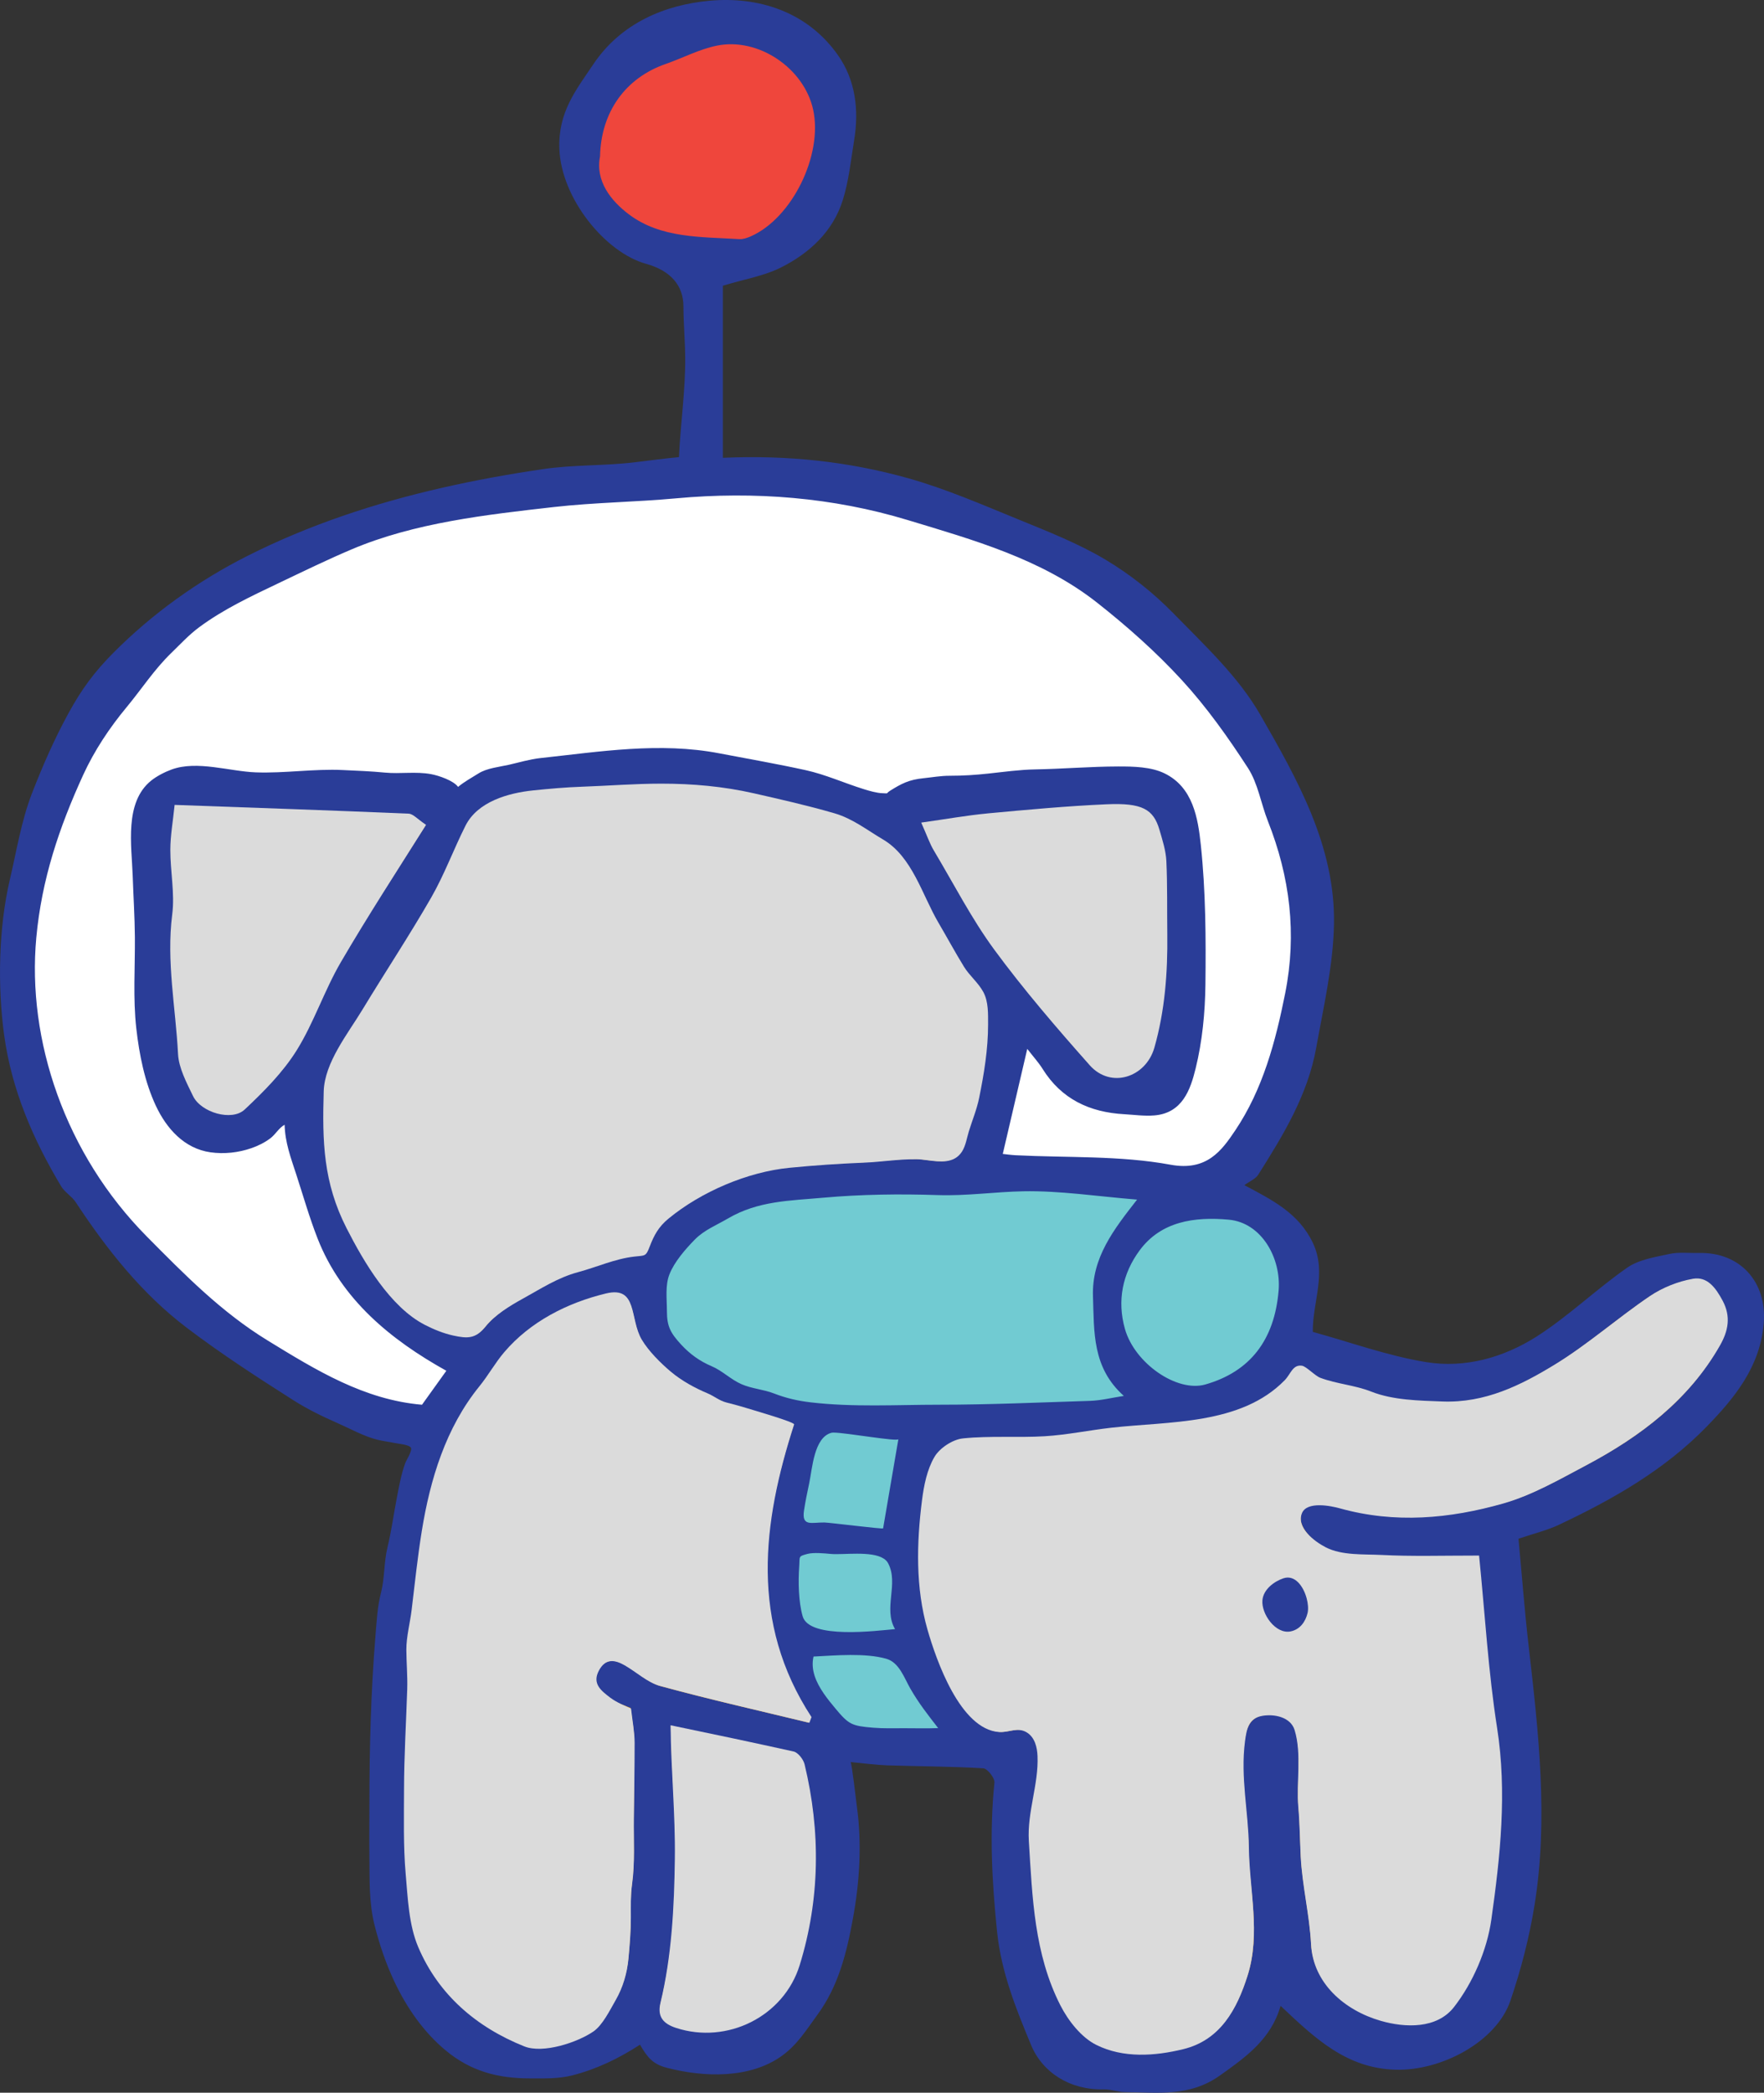 <svg version="1.1" xmlns="http://www.w3.org/2000/svg" xmlns:xlink="http://www.w3.org/1999/xlink" width="113.452" height="134.582" viewBox="0,0,113.452,134.582"><rect x="0" y="0" width="113.452" height="134.582" fill="#333333" stroke="none"/><g transform="translate(-183.419,-113.231)"><g data-paper-data="{&quot;isPaintingLayer&quot;:true}" stroke="none" stroke-linecap="butt" stroke-linejoin="miter" stroke-miterlimit="10" stroke-dasharray="" stroke-dashoffset="0" style="mix-blend-mode: normal"><g fill-rule="evenodd" stroke-width="1"><path d="M246.825,188.6c-0.3,-0.075 -12.675,0.825 -12.675,0.825l-11.1,4.125l-6.45,3.675l-3.225,4.275l-2.625,3.45l-5.85,-1.725l-8.025,-4.95l-6.75,-6.675l-3.75,-6.675l-1.65,-7.95l0.6,-6.825l2.325,-7.05l3.6,-6.075l6.075,-5.4l8.1,-4.275l7.8,-1.65l7.8,-1.2l12.3,-0.225l9,1.575l7.95,2.775l8.475,5.775l5.936,7.8l2.861,7.125v6.3l-2.272,9.225l-3.45,4.35c0,0 -14.7,-0.525 -15,-0.6z" fill="#ffffff"/><path d="M246.8,189.8l10.4,7.7l8.877,2.6l4.423,1.2l6.7,0.9l4,-1.5l4.8,-2.6l2.8,-2.7l2.7,-0.8l2.7,1.2l1.1,3.4l-3.6,5.248l-6.6,4.452l-5.9,3.2l1.8,20.1l-1.4,8.3l-2.7,3.5l-5.5,0.1l-3.4,-1.1l-2.4,-3.8l-2.4,5l-4.5,1.9l-4.3,-0.4l-3.4,-1.3c0,0 -1.5,-5.1 -1.6,-5.4c-0.099,-0.3 -0.7,-7.8 -0.7,-7.8l0.6,-5.6h-5l-8.2,-0.7l1.7,7.5l-2.4,9.6l-3.6,2.7l-4.9,0.4l-2.2,-2l-4.3,2.6l-5.6,-0.4l-4.4,-3.6l-1.6,-4.9l-0.3,-6.8l-0.1,-9.5l1.4,-8.7l1.925,-7.9l1.35,-3.225l-5.775,-3.825l-2.85,-4.5l-1.275,-6.6l-1.05,-2.175l-4.65,3l-2.85,-1.95l-0.975,-8.925v-11.4l16.125,-0.075l2.925,0.825l2.325,-1.425c0,0 10.35,-0.75 10.575,-0.825c0.225,-0.075 9.45,1.275 9.675,1.275c0.225,0 5.625,1.425 5.625,1.425c0,0 14.25,-1.8 14.475,-1.8c0.225,0 3.975,0.9 3.975,0.9v15.45l-1.275,3.6c0,0 -4.875,-0.375 -5.1,-0.6c-0.225,-0.225 -4.35,-4.5 -4.35,-4.5l-2.1,9z" fill="#fcb322"/><path d="M266.8,194.3v2.9l-2.193,4.8l-5.107,1.6l-5.8,0.848h-6.8l-3.6,0.502l-1.2,4.45l-0.7,4.4l1.2,4.366l1.1,4.334l2,2.9l-7.7,-0.3l-1.8,-1.9l-2.1,-5.6c0,0 -0.5,-3.8 -0.5,-4.1c0,-0.3 0.9,-5.8 0.9,-5.8l1.2,-3.252l-3.5,-1.048l-4.8,-2.1l-1.8,-4.3l0.536,-2.5l1.264,-2.7l3.7,-1.8l14.1,-1.2c0,0 12.1,0.6 12.5,0.5c0.4,-0.1 5.8,1.9 5.8,1.9z" fill="#71cbd2"/><path d="M234.525,115.7l2.7,3.3v4.8c0,0 -2.25,4.2 -2.475,4.275c-0.225,0.075 -5.025,1.875 -5.025,1.875l-4.875,-0.375l-2.625,-2.55l-1.2,-3.9l0.9,-3.825l3.15,-3.675l6.675,-0.975z" fill="#ef463c"/></g><g><path d="M265.78,242.226c-0.608,2.127 -2.187,3.259 -3.888,4.47c-1.977,1.41 -4.015,1.09 -6.106,1.077c-0.458,-0.002 -0.918,-0.186 -1.374,-0.175c-2.18,0.051 -3.941,-1.082 -4.674,-2.843c-0.962,-2.313 -1.922,-4.668 -2.193,-7.304c-0.329,-3.214 -0.497,-6.374 -0.169,-9.58c0.03,-0.294 -0.449,-0.905 -0.718,-0.921c-2.051,-0.124 -4.109,-0.123 -6.163,-0.19c-0.744,-0.025 -1.486,-0.13 -2.373,-0.212c0.077,0.007 0.373,2.62 0.408,2.874c0.328,2.38 0.178,4.81 -0.251,7.167c-0.407,2.24 -0.939,4.377 -2.299,6.227c-0.7,0.952 -1.256,1.876 -2.231,2.594c-2.07,1.523 -5.07,1.417 -7.452,0.797c-0.915,-0.237 -1.258,-0.695 -1.716,-1.483c-1.347,0.875 -2.801,1.582 -4.38,1.98c-0.882,0.221 -1.773,0.188 -2.686,0.188c-2.089,0 -3.834,-0.462 -5.451,-1.815c-1.41,-1.179 -2.482,-2.725 -3.265,-4.378c-0.553,-1.171 -0.973,-2.403 -1.29,-3.657c-0.369,-1.462 -0.316,-2.962 -0.333,-4.461c-0.013,-1.104 0.001,-2.208 0.001,-3.312c0,-3.609 0.094,-7.219 0.388,-10.815c0.077,-0.945 0.121,-1.875 0.354,-2.781c0.246,-0.957 0.186,-1.969 0.42,-2.934c0.252,-1.038 0.391,-2.086 0.593,-3.138c0.146,-0.762 0.283,-1.537 0.547,-2.271c0.076,-0.212 0.474,-0.807 0.364,-1.001c-0.113,-0.197 -0.831,-0.254 -1.039,-0.298c-0.361,-0.077 -0.75,-0.122 -1.113,-0.212c-0.859,-0.21 -1.77,-0.72 -2.585,-1.078c-0.966,-0.425 -1.918,-0.888 -2.809,-1.456c-2.336,-1.484 -4.666,-2.996 -6.869,-4.668c-2.904,-2.205 -5.146,-5.044 -7.143,-8.079c-0.25,-0.379 -0.702,-0.63 -0.933,-1.016c-1.81,-3.023 -3.187,-6.207 -3.669,-9.742c-0.426,-3.133 -0.358,-6.88 0.366,-9.969c0.436,-1.861 0.738,-3.785 1.427,-5.565c0.683,-1.762 1.438,-3.488 2.346,-5.147c0.838,-1.53 1.648,-2.642 2.909,-3.908c2.503,-2.512 5.422,-4.603 8.586,-6.202c3.97,-2.007 8.22,-3.406 12.551,-4.392c2.135,-0.487 4.29,-0.875 6.455,-1.194c1.977,-0.293 3.948,-0.205 5.916,-0.442c0.916,-0.11 1.906,-0.245 2.848,-0.332c0.095,-2.162 0.421,-4.26 0.4,-6.444c-0.011,-1.088 -0.11,-2.174 -0.114,-3.261c-0.005,-1.311 -0.797,-2.283 -2.404,-2.727c-2.613,-0.723 -5.466,-4.201 -5.576,-7.414c-0.08,-2.352 1.079,-3.772 2.191,-5.428c1.79,-2.664 4.63,-3.818 7.477,-4.077c3.11,-0.282 6.255,0.677 8.244,3.491c1.135,1.605 1.368,3.532 1.047,5.484c-0.211,1.289 -0.341,2.611 -0.73,3.848c-0.635,2.023 -2.139,3.409 -3.973,4.331c-1.089,0.547 -2.35,0.752 -3.74,1.174c0,3.487 0,7.241 0,11.067c4.161,-0.187 8.113,0.241 11.949,1.322c2.415,0.681 4.742,1.694 7.072,2.646c1.896,0.776 3.828,1.533 5.578,2.576c1.584,0.945 3.081,2.129 4.37,3.449c2.004,2.052 4.19,4.084 5.594,6.529c2.383,4.15 4.831,8.457 4.741,13.462c-0.048,2.661 -0.671,5.321 -1.144,7.962c-0.542,3.024 -2.117,5.612 -3.732,8.163c-0.165,0.26 -0.52,0.399 -0.886,0.667c1.768,0.941 3.488,1.789 4.4,3.703c0.926,1.945 -0.021,3.792 0,5.732c2.412,0.664 4.806,1.537 7.277,1.942c2.505,0.412 4.995,-0.29 7.117,-1.642c2.05,-1.307 3.826,-3.037 5.828,-4.43c0.75,-0.521 1.783,-0.679 2.713,-0.881c0.614,-0.135 1.274,-0.049 1.913,-0.063c2.634,-0.06 4.357,1.859 4.156,4.486c-0.217,2.817 -1.873,4.835 -3.695,6.704c-2.697,2.765 -6.019,4.661 -9.488,6.293c-0.753,0.355 -1.581,0.551 -2.592,0.893c0.213,2.272 0.388,4.585 0.652,6.887c0.635,5.555 1.281,11.116 0.377,16.691c-0.336,2.079 -0.872,4.15 -1.554,6.144c-0.897,2.621 -4.424,4.514 -7.397,4.425c-3.133,-0.095 -5.148,-1.996 -7.378,-4.107zM247.913,187.439c0.233,0.025 0.525,0.069 0.819,0.084c3.33,0.17 6.72,0.011 9.97,0.61c2.332,0.431 3.292,-0.908 4.168,-2.215c1.769,-2.638 2.588,-5.701 3.208,-8.819c0.759,-3.823 0.304,-7.476 -1.113,-11.06c-0.449,-1.135 -0.637,-2.422 -1.284,-3.42c-1.28,-1.975 -2.662,-3.92 -4.25,-5.65c-1.658,-1.807 -3.519,-3.458 -5.449,-4.979c-3.58,-2.82 -7.972,-4.038 -12.197,-5.319c-4.79,-1.451 -9.83,-1.857 -14.886,-1.392c-2.611,0.241 -5.245,0.263 -7.849,0.558c-4.344,0.493 -8.967,1.005 -13.018,2.724c-1.611,0.683 -3.114,1.42 -4.701,2.175c-1.748,0.833 -3.539,1.673 -5.1,2.83c-0.66,0.489 -1.214,1.094 -1.802,1.663c-1.095,1.062 -1.894,2.307 -2.859,3.471c-1.112,1.34 -2.085,2.802 -2.811,4.388c-1.535,3.359 -2.659,6.686 -3.006,10.452c-0.605,6.568 1.84,13.895 7.12,19.222c2.413,2.436 4.777,4.846 7.748,6.668c3.138,1.924 6.22,3.821 9.939,4.139c0.494,-0.69 0.971,-1.355 1.566,-2.184c-3.597,-2.002 -6.747,-4.595 -8.278,-8.499c-0.533,-1.36 -0.926,-2.75 -1.379,-4.138c-0.354,-1.083 -0.716,-2.049 -0.745,-3.185c-0.377,0.209 -0.579,0.618 -0.921,0.875c-0.369,0.277 -0.789,0.483 -1.224,0.633c-0.831,0.288 -1.749,0.387 -2.621,0.264c-1.684,-0.237 -2.829,-1.525 -3.518,-2.999c-0.713,-1.524 -1.064,-3.281 -1.255,-4.969c-0.218,-1.935 -0.076,-3.911 -0.091,-5.869c-0.01,-1.319 -0.097,-2.636 -0.141,-3.953c-0.066,-1.927 -0.55,-4.712 1.187,-6.112c0.362,-0.291 0.884,-0.559 1.322,-0.718c1.638,-0.595 3.722,0.125 5.411,0.186c1.866,0.068 3.748,-0.239 5.611,-0.148c0.908,0.043 1.8,0.076 2.693,0.163c0.992,0.096 1.977,-0.085 2.973,0.101c0.501,0.094 1.437,0.414 1.73,0.819c0.394,-0.329 0.868,-0.587 1.313,-0.866c0.55,-0.345 1.336,-0.417 1.962,-0.558c0.666,-0.151 1.334,-0.355 2.016,-0.429c3.819,-0.411 7.664,-1.045 11.52,-0.304c1.848,0.354 3.704,0.676 5.542,1.08c1.284,0.283 2.467,0.825 3.737,1.221c0.363,0.112 0.826,0.25 1.203,0.262c0.462,0.015 0.164,0.045 0.515,-0.174c0.706,-0.439 1.189,-0.697 2.129,-0.791c0.571,-0.058 1.095,-0.157 1.681,-0.157c0.881,0 1.636,-0.05 2.493,-0.142c0.997,-0.107 2.002,-0.249 3.005,-0.267c1.795,-0.033 3.54,-0.185 5.342,-0.189c0.999,-0.002 2.112,0.023 2.976,0.443c1.835,0.894 2.153,2.879 2.335,4.598c0.315,2.969 0.332,5.981 0.297,8.972c-0.02,1.811 -0.199,3.661 -0.631,5.414c-0.33,1.339 -0.841,2.869 -2.661,3.015c-0.639,0.052 -1.29,-0.042 -1.936,-0.079c-2.216,-0.124 -4.03,-0.968 -5.243,-2.912c-0.251,-0.404 -0.577,-0.76 -0.987,-1.289c-0.553,2.377 -1.05,4.498 -1.575,6.755zM278.506,213.298c-2.356,0 -4.313,0.076 -6.262,-0.024c-1.126,-0.058 -2.513,0.05 -3.55,-0.48c-0.746,-0.382 -1.941,-1.382 -1.542,-2.311c0.327,-0.764 1.848,-0.467 2.449,-0.299c3.545,0.989 7.09,0.683 10.538,-0.298c1.866,-0.532 3.615,-1.541 5.35,-2.46c3.461,-1.835 6.526,-4.148 8.512,-7.64c0.528,-0.927 0.726,-1.846 0.166,-2.887c-0.437,-0.815 -0.978,-1.556 -1.894,-1.396c-0.966,0.168 -1.962,0.568 -2.777,1.118c-2.08,1.409 -3.979,3.102 -6.117,4.407c-2.182,1.332 -4.473,2.483 -7.222,2.376c-1.487,-0.057 -3.146,-0.076 -4.547,-0.628c-1.08,-0.426 -2.196,-0.486 -3.273,-0.888c-0.343,-0.128 -0.898,-0.733 -1.173,-0.777c-0.601,-0.095 -0.724,0.533 -1.11,0.928c-2.823,2.897 -7.425,2.625 -11.143,3.047c-1.421,0.162 -2.831,0.453 -4.256,0.54c-1.752,0.106 -3.526,-0.045 -5.266,0.135c-0.66,0.069 -1.488,0.613 -1.825,1.185c-0.475,0.806 -0.678,1.823 -0.799,2.776c-0.352,2.762 -0.418,5.618 0.357,8.318c0.563,1.96 2.098,6.382 4.593,6.566c0.637,0.047 1.196,-0.35 1.804,0.032c0.507,0.32 0.653,0.946 0.676,1.505c0.078,1.816 -0.676,3.598 -0.563,5.448c0.224,3.63 0.333,7.262 2.02,10.567c0.508,0.995 1.343,2.059 2.305,2.537c1.733,0.861 3.744,0.718 5.587,0.267c2.378,-0.583 3.435,-2.554 4.119,-4.71c0.859,-2.706 0.089,-5.465 0.059,-8.187c-0.026,-2.264 -0.569,-4.503 -0.266,-6.822c0.102,-0.781 0.301,-1.541 1.17,-1.697c0.791,-0.142 1.824,0.062 2.078,0.899c0.47,1.544 0.087,3.367 0.225,4.96c0.093,1.065 0.098,2.106 0.151,3.17c0.096,1.897 0.563,3.75 0.662,5.646c0.133,2.505 2.144,4.251 4.48,4.921c1.578,0.453 3.596,0.525 4.695,-0.887c1.215,-1.562 2.111,-3.65 2.389,-5.612c0.574,-4.059 1.001,-8.16 0.352,-12.31c-0.568,-3.615 -0.775,-7.287 -1.152,-11.035zM243.013,187.83c0.829,0.106 1.722,0.232 2.229,-0.554c0.24,-0.373 0.31,-0.87 0.438,-1.288c0.219,-0.717 0.514,-1.415 0.663,-2.153c0.315,-1.548 0.575,-3.123 0.575,-4.708c0,-0.696 0.027,-1.469 -0.302,-2.082c-0.324,-0.606 -0.887,-1.044 -1.245,-1.626c-0.572,-0.931 -1.093,-1.893 -1.645,-2.834c-1.041,-1.775 -1.669,-4.223 -3.545,-5.328c-1.061,-0.625 -1.94,-1.338 -3.14,-1.687c-1.707,-0.495 -3.416,-0.879 -5.146,-1.272c-1.973,-0.449 -3.941,-0.621 -5.96,-0.62c-1.687,0 -3.358,0.135 -5.043,0.194c-1.078,0.037 -2.102,0.126 -3.175,0.237c-1.578,0.165 -3.545,0.706 -4.327,2.26c-0.767,1.524 -1.348,3.135 -2.2,4.619c-1.399,2.434 -2.955,4.778 -4.41,7.181c-0.937,1.547 -2.436,3.392 -2.49,5.243c-0.095,3.22 -0.039,5.838 1.466,8.786c1.104,2.163 2.787,5.049 5.025,6.199c0.558,0.288 1.2,0.547 1.815,0.681c0.937,0.206 1.447,0.203 2.072,-0.571c0.618,-0.766 1.57,-1.345 2.422,-1.815c1.158,-0.639 2.221,-1.346 3.522,-1.695c1.206,-0.323 2.367,-0.867 3.616,-1.006c0.689,-0.077 0.727,0.008 0.974,-0.636c0.28,-0.732 0.567,-1.279 1.21,-1.807c2.094,-1.721 5.033,-2.983 7.745,-3.248c1.603,-0.157 3.19,-0.256 4.802,-0.322c1.112,-0.046 2.23,-0.228 3.342,-0.213c0.224,0.003 0.466,0.033 0.712,0.065zM235.426,224.013c0.046,-0.122 0.091,-0.244 0.138,-0.366c-3.982,-6.087 -3.134,-12.477 -1.1,-18.771c0.048,-0.149 -2.74,-0.948 -3.001,-1.032c-0.454,-0.144 -0.903,-0.255 -1.353,-0.374c-0.449,-0.117 -0.781,-0.41 -1.206,-0.588c-0.804,-0.337 -1.658,-0.803 -2.355,-1.392c-0.65,-0.547 -1.421,-1.321 -1.854,-2.049c-0.805,-1.354 -0.241,-3.474 -2.302,-2.976c-2.491,0.602 -4.852,1.808 -6.527,3.773c-0.588,0.69 -1.021,1.488 -1.588,2.186c-2.167,2.667 -3.155,5.972 -3.694,9.315c-0.269,1.673 -0.441,3.361 -0.643,5.042c-0.099,0.825 -0.341,1.721 -0.338,2.549c0.004,0.839 0.083,1.68 0.056,2.534c-0.07,2.137 -0.207,4.271 -0.212,6.409c-0.003,1.793 -0.057,3.651 0.097,5.423c0.139,1.591 0.195,3.288 0.804,4.717c1.3,3.052 3.713,5.137 6.802,6.372c1.216,0.486 3.426,-0.261 4.44,-0.962c0.591,-0.409 1.06,-1.381 1.419,-2.003c0.476,-0.824 0.74,-1.742 0.828,-2.687c0.081,-0.882 0.152,-1.749 0.152,-2.641c0,-0.713 -0.022,-1.415 0.076,-2.12c0.193,-1.396 0.095,-2.813 0.112,-4.232c0.02,-1.62 0.041,-3.24 0.041,-4.86c0,-0.682 -0.143,-1.365 -0.239,-2.209c-0.351,-0.16 -0.906,-0.308 -1.327,-0.63c-0.556,-0.427 -1.226,-0.933 -0.756,-1.793c0.42,-0.77 1.092,-0.711 1.752,-0.332c0.768,0.441 1.456,1.13 2.276,1.354c3.147,0.859 6.332,1.574 9.502,2.343zM255.699,203.001c-2.048,-1.825 -1.904,-4.131 -1.985,-6.389c-0.089,-2.49 1.332,-4.311 2.837,-6.235c-2.581,-0.209 -4.96,-0.581 -7.33,-0.535c-1.818,0.036 -3.62,0.305 -5.473,0.245c-2.461,-0.081 -4.928,-0.051 -7.38,0.168c-2.157,0.195 -4.187,0.197 -6.126,1.333c-0.75,0.439 -1.536,0.745 -2.139,1.362c-0.597,0.611 -1.31,1.423 -1.628,2.231c-0.285,0.724 -0.163,1.598 -0.163,2.364c0,0.991 0.234,1.414 0.917,2.157c0.557,0.603 1.195,1.067 1.948,1.384c0.695,0.291 1.233,0.857 1.935,1.163c0.669,0.292 1.411,0.332 2.079,0.592c0.767,0.299 1.537,0.478 2.363,0.574c2.746,0.322 5.507,0.153 8.245,0.153c3.246,0 6.493,-0.146 9.74,-0.249c0.688,-0.023 1.371,-0.197 2.16,-0.318zM194.682,165.033c-0.104,1.041 -0.268,1.964 -0.269,2.887c-0.003,1.382 0.304,2.788 0.13,4.14c-0.385,3.006 0.213,5.948 0.366,8.915c0.047,0.917 0.541,1.842 0.956,2.704c0.51,1.057 2.478,1.634 3.303,0.861c1.23,-1.152 2.449,-2.397 3.333,-3.814c1.1,-1.765 1.735,-3.815 2.786,-5.616c1.732,-2.967 3.636,-5.835 5.5,-8.799c-0.558,-0.369 -0.827,-0.701 -1.111,-0.713c-4.963,-0.211 -9.927,-0.382 -14.994,-0.565zM242.704,166.165c0.367,0.817 0.543,1.339 0.82,1.801c1.269,2.126 2.429,4.336 3.89,6.325c1.889,2.571 3.961,5.017 6.082,7.405c1.347,1.514 3.582,0.795 4.131,-1.126c0.68,-2.382 0.846,-4.803 0.817,-7.256c-0.019,-1.56 0.02,-3.123 -0.052,-4.68c-0.032,-0.674 -0.246,-1.347 -0.438,-2.004c-0.387,-1.326 -1.096,-1.731 -3.385,-1.63c-2.543,0.112 -5.083,0.351 -7.619,0.587c-1.338,0.125 -2.666,0.359 -4.246,0.578zM226.891,224.296c-0.108,-0.022 -0.216,-0.045 -0.324,-0.067c0.025,2.884 0.339,5.68 0.301,8.563c-0.04,3.087 -0.219,6.194 -0.946,9.206c-0.214,0.885 0.175,1.332 0.996,1.6c3.286,1.073 6.88,-0.726 7.902,-4.025c1.314,-4.244 1.359,-8.536 0.32,-12.838c-0.077,-0.322 -0.418,-0.759 -0.707,-0.822c-2.518,-0.558 -5.03,-1.098 -7.542,-1.617zM222.01,123.294c-0.313,1.57 0.694,2.85 1.863,3.727c2.061,1.547 4.644,1.436 7.099,1.589c0.239,0.014 0.5,-0.078 0.727,-0.177c2.659,-1.165 4.656,-5.227 4.018,-8.151c-0.579,-2.652 -3.502,-4.66 -6.191,-4.116c-1.132,0.229 -2.193,0.796 -3.297,1.18c-2.563,0.89 -4.158,3.063 -4.219,5.948zM265.653,196.232c0.175,-2.074 -1.083,-4.369 -3.205,-4.564c-2.207,-0.203 -4.357,0.108 -5.732,1.971c-1.111,1.503 -1.459,3.249 -0.946,5.057c0.627,2.212 3.345,4.09 5.167,3.571c2.884,-0.822 4.449,-2.863 4.716,-6.035zM237.038,205.361c-0.062,0 -0.109,0.003 -0.138,0.01c-1.132,0.289 -1.237,2.305 -1.437,3.247c-0.138,0.657 -0.234,1.102 -0.333,1.746c-0.162,1.064 0.48,0.765 1.314,0.777c0.305,0.005 3.762,0.438 3.772,0.38c0.342,-2 0.656,-3.836 0.982,-5.739c-0.031,0.181 -3.36,-0.416 -4.16,-0.421zM240.249,213.46c-0.793,-0.509 -2.613,-0.223 -3.403,-0.297c-0.411,-0.039 -1.108,-0.106 -1.5,0c-0.608,0.163 -0.479,0.148 -0.526,0.816c-0.069,0.98 -0.045,2.265 0.223,3.197c0.43,1.495 4.796,0.922 5.941,0.822c-0.771,-1.319 0.25,-2.912 -0.443,-4.231c-0.066,-0.126 -0.166,-0.226 -0.292,-0.307zM235.811,221c0.253,0.787 0.84,1.507 1.338,2.104c0.86,1.033 1.052,1.12 2.417,1.234c0.667,0.056 1.339,0.034 2.01,0.034c0.726,0 1.459,0.02 2.181,-0.008c-0.665,-0.861 -1.242,-1.586 -1.794,-2.549c-0.393,-0.687 -0.713,-1.675 -1.542,-1.91c-1.365,-0.387 -3.269,-0.214 -4.68,-0.142c-0.099,0.425 -0.057,0.839 0.07,1.237z" fill="#2a3d98" fill-rule="nonzero" stroke-width="1"/><path d="M234.453,225.867c0.289,0.063 0.635,0.503 0.712,0.825c1.039,4.302 0.998,8.678 -0.316,12.922c-1.022,3.299 -4.664,5.104 -7.95,4.031c-0.821,-0.268 -1.217,-0.719 -1.003,-1.604c0.727,-3.012 0.885,-6.177 0.925,-9.264c0.038,-2.883 -0.248,-5.71 -0.273,-8.594c0.108,0.022 0.217,0.044 0.325,0.067c2.512,0.519 5.063,1.06 7.581,1.618z" data-paper-data="{&quot;noHover&quot;:false,&quot;origItem&quot;:[&quot;Path&quot;,{&quot;applyMatrix&quot;:true,&quot;segments&quot;:[[[226.891,224.29601],[2.512,0.519],[-0.108,-0.022]],[[226.567,224.22901],[0.108,0.022],[0.025,2.884]],[[226.868,232.79201],[0.038,-2.883],[-0.04,3.087]],[[225.922,241.99801],[0.727,-3.012],[-0.214,0.885]],[[226.918,243.59801],[-0.821,-0.268],[3.286,1.073]],[[234.82,239.57301],[-1.022,3.299],[1.314,-4.244]],[[235.14,226.73501],[1.039,4.302],[-0.077,-0.322]],[[234.433,225.91301],[0.289,0.063],[-2.518,-0.558]]],&quot;closed&quot;:true,&quot;fillColor&quot;:[0.16471,0.23922,0.59608]}]}" fill="#dbdbdb" fill-rule="nonzero" stroke-width="0.5"/><path d="M279.705,224.35c0.649,4.15 0.203,8.276 -0.371,12.335c-0.278,1.962 -1.184,4.055 -2.399,5.617c-1.099,1.412 -3.127,1.343 -4.705,0.89c-2.336,-0.67 -4.357,-2.415 -4.49,-4.92c-0.099,-1.896 -0.57,-3.749 -0.666,-5.646c-0.053,-1.064 -0.061,-2.105 -0.154,-3.17c-0.138,-1.593 0.233,-3.42 -0.237,-4.964c-0.254,-0.837 -1.305,-1.055 -2.096,-0.913c-0.869,0.156 -0.993,0.85 -1.095,1.631c-0.303,2.319 0.223,4.546 0.249,6.81c0.03,2.722 0.769,5.576 -0.09,8.282c-0.684,2.156 -1.746,4.125 -4.124,4.708c-1.843,0.451 -3.863,0.59 -5.596,-0.271c-0.962,-0.478 -1.802,-1.545 -2.31,-2.54c-1.687,-3.305 -1.808,-6.951 -2.032,-10.581c-0.113,-1.85 0.636,-3.643 0.558,-5.459c-0.023,-0.559 -0.17,-1.189 -0.677,-1.509c-0.608,-0.382 -1.167,0.014 -1.804,-0.033c-2.495,-0.184 -4.031,-4.621 -4.594,-6.581c-0.775,-2.7 -0.705,-5.571 -0.353,-8.333c0.121,-0.953 0.326,-1.975 0.801,-2.781c0.337,-0.572 1.167,-1.119 1.827,-1.188c1.74,-0.18 3.518,-0.034 5.27,-0.14c1.425,-0.087 2.84,-0.384 4.261,-0.546c3.718,-0.422 8.347,-0.162 11.17,-3.059c0.386,-0.395 0.512,-1.023 1.113,-0.928c0.275,0.044 0.833,0.649 1.176,0.777c1.077,0.402 2.202,0.463 3.282,0.889c1.401,0.552 3.072,0.575 4.559,0.632c2.749,0.107 5.05,-1.038 7.232,-2.37c2.138,-1.305 4.04,-2.996 6.12,-4.405c0.815,-0.55 1.812,-0.949 2.778,-1.117c0.916,-0.16 1.459,0.583 1.896,1.398c0.56,1.041 0.364,1.962 -0.164,2.889c-1.986,3.492 -5.13,5.867 -8.591,7.702c-1.735,0.919 -3.481,1.931 -5.347,2.463c-3.448,0.981 -6.961,1.303 -10.506,0.314c-0.601,-0.168 -2.11,-0.465 -2.437,0.299c-0.399,0.929 0.79,1.829 1.536,2.211c1.037,0.53 2.446,0.428 3.572,0.486c1.949,0.1 3.924,0.039 6.28,0.039c0.377,3.748 0.59,7.466 1.158,11.081z" data-paper-data="{&quot;noHover&quot;:false,&quot;origItem&quot;:[&quot;Path&quot;,{&quot;applyMatrix&quot;:true,&quot;segments&quot;:[[[278.506,213.29801],[0.377,3.748],[-2.356,0]],[[272.244,213.27401],[1.949,0.1],[-1.126,-0.058]],[[268.69399,212.79401],[1.037,0.53],[-0.746,-0.382]],[[267.152,210.48301],[-0.399,0.929],[0.327,-0.764]],[[269.601,210.18401],[-0.601,-0.168],[3.545,0.989]],[[280.139,209.88601],[-3.448,0.981],[1.866,-0.532]],[[285.489,207.42601],[-1.735,0.919],[3.461,-1.835]],[[294.001,199.78601],[-1.986,3.492],[0.528,-0.927]],[[294.167,196.89901],[0.56,1.041],[-0.437,-0.815]],[[292.27299,195.50301],[0.916,-0.16],[-0.966,0.168]],[[289.496,196.62101],[0.815,-0.55],[-2.08,1.409]],[[283.37899,201.02801],[2.138,-1.305],[-2.182,1.332]],[[276.157,203.40401],[2.749,0.107],[-1.487,-0.057]],[[271.61,202.77601],[1.401,0.552],[-1.08,-0.426]],[[268.337,201.88801],[1.077,0.402],[-0.343,-0.128]],[[267.164,201.11101],[0.275,0.044],[-0.601,-0.095]],[[266.054,202.03901],[0.386,-0.395],[-2.823,2.897]],[[254.911,205.08601],[3.718,-0.422],[-1.421,0.162]],[[250.655,205.62601],[1.425,-0.087],[-1.752,0.106]],[[245.389,205.76101],[1.74,-0.18],[-0.66,0.069]],[[243.564,206.94601],[0.337,-0.572],[-0.475,0.806]],[[242.765,209.72201],[0.121,-0.953],[-0.352,2.762]],[[243.122,218.04001],[-0.775,-2.7],[0.563,1.96]],[[247.715,224.60601],[-2.495,-0.184],[0.637,0.047]],[[249.519,224.63801],[-0.608,-0.382],[0.507,0.32]],[[250.195,226.14301],[-0.023,-0.559],[0.078,1.816]],[[249.632,231.59101],[-0.113,-1.85],[0.224,3.63]],[[251.652,242.15801],[-1.687,-3.305],[0.508,0.995]],[[253.957,244.69501],[-0.962,-0.478],[1.733,0.861]],[[259.544,244.96201],[-1.843,0.451],[2.378,-0.583]],[[263.663,240.25201],[-0.684,2.156],[0.859,-2.706]],[[263.722,232.06501],[0.03,2.722],[-0.026,-2.264]],[[263.45599,225.24301],[-0.303,2.319],[0.102,-0.781]],[[264.626,223.54601],[-0.869,0.156],[0.791,-0.142]],[[266.704,224.44501],[-0.254,-0.837],[0.47,1.544]],[[266.929,229.40501],[-0.138,-1.593],[0.093,1.065]],[[267.08,232.57501],[-0.053,-1.064],[0.096,1.897]],[[267.74199,238.22101],[-0.099,-1.896],[0.133,2.505]],[[272.222,243.14201],[-2.336,-0.67],[1.578,0.453]],[[276.917,242.25501],[-1.099,1.412],[1.215,-1.562]],[[279.306,236.64301],[-0.278,1.962],[0.574,-4.059]],[[279.658,224.33301],[0.649,4.15],[-0.568,-3.615]]],&quot;closed&quot;:true,&quot;fillColor&quot;:[0.16471,0.23922,0.59608]}]}" fill="#dbdbdb" fill-rule="nonzero" stroke-width="0.5"/><path d="M246.93,165.541c2.536,-0.236 5.117,-0.475 7.66,-0.587c2.289,-0.101 3.013,0.315 3.4,1.641c0.192,0.657 0.412,1.337 0.444,2.011c0.072,1.557 0.041,3.145 0.06,4.705c0.029,2.453 -0.151,4.912 -0.831,7.294c-0.549,1.921 -2.803,2.652 -4.15,1.138c-2.121,-2.388 -4.26,-4.872 -6.149,-7.443c-1.461,-1.989 -2.61,-4.239 -3.879,-6.365c-0.277,-0.462 -0.45,-0.987 -0.817,-1.804c1.58,-0.219 2.924,-0.464 4.262,-0.589z" data-paper-data="{&quot;noHover&quot;:false,&quot;origItem&quot;:[&quot;Path&quot;,{&quot;applyMatrix&quot;:true,&quot;segments&quot;:[[[242.704,166.16501],[1.58,-0.219],[0.367,0.817]],[[243.524,167.96601],[-0.277,-0.462],[1.269,2.126]],[[247.414,174.29101],[-1.461,-1.989],[1.889,2.571]],[[253.496,181.69601],[-2.121,-2.388],[1.347,1.514]],[[257.627,180.57001],[-0.549,1.921],[0.68,-2.382]],[[258.44399,173.31401],[0.029,2.453],[-0.019,-1.56]],[[258.392,168.63401],[0.072,1.557],[-0.032,-0.674]],[[257.954,166.63001],[0.192,0.657],[-0.387,-1.326]],[[254.569,165],[2.289,-0.101],[-2.543,0.112]],[[246.95,165.58701],[2.536,-0.236],[-1.338,0.125]]],&quot;closed&quot;:true,&quot;fillColor&quot;:[0.16471,0.23922,0.59608]}]}" fill="#dbdbdb" fill-rule="nonzero" stroke-width="0.5"/><path d="M225.876,221.656c-0.82,-0.224 -1.508,-0.884 -2.276,-1.325c-0.66,-0.379 -1.234,-0.451 -1.654,0.319c-0.47,0.86 0.146,1.315 0.702,1.742c0.421,0.322 1.006,0.562 1.357,0.722c0.096,0.844 0.23,1.531 0.23,2.213c0,1.62 -0.03,3.242 -0.05,4.862c-0.017,1.419 0.078,2.836 -0.115,4.232c-0.098,0.705 -0.077,1.407 -0.077,2.12c0,0.892 -0.072,1.759 -0.153,2.641c-0.088,0.945 -0.354,1.863 -0.83,2.687c-0.359,0.622 -0.831,1.594 -1.422,2.003c-1.014,0.701 -3.233,1.447 -4.449,0.961c-3.089,-1.235 -5.519,-3.328 -6.819,-6.38c-0.609,-1.429 -0.672,-3.132 -0.811,-4.723c-0.154,-1.772 -0.108,-3.64 -0.105,-5.433c0.005,-2.138 0.135,-4.293 0.205,-6.43c0.027,-0.854 -0.052,-1.705 -0.056,-2.544c-0.003,-0.828 0.241,-1.734 0.34,-2.559c0.202,-1.681 0.382,-3.384 0.651,-5.057c0.539,-3.343 1.546,-6.664 3.713,-9.331c0.567,-0.698 1.005,-1.498 1.593,-2.188c1.675,-1.965 4.051,-3.173 6.542,-3.775c2.061,-0.498 1.502,1.622 2.307,2.976c0.433,0.728 1.209,1.503 1.859,2.05c0.697,0.589 1.558,1.057 2.362,1.394c0.425,0.178 0.76,0.472 1.209,0.589c0.45,0.119 0.902,0.232 1.356,0.376c0.261,0.084 3.056,0.887 3.008,1.036c-2.034,6.294 -2.863,12.735 1.119,18.822c-0.047,0.122 -0.092,0.245 -0.138,0.367c-3.17,-0.769 -6.451,-1.511 -9.598,-2.37z" data-paper-data="{&quot;noHover&quot;:false,&quot;origItem&quot;:[&quot;Path&quot;,{&quot;applyMatrix&quot;:true,&quot;segments&quot;:[[[235.426,224.01301],[-3.17,-0.769],[0.046,-0.122]],[[235.564,223.64701],[-0.047,0.122],[-3.982,-6.087]],[[234.464,204.87601],[-2.034,6.294],[0.048,-0.149]],[[231.463,203.84401],[0.261,0.084],[-0.454,-0.144]],[[230.11,203.47001],[0.45,0.119],[-0.449,-0.117]],[[228.904,202.88201],[0.425,0.178],[-0.804,-0.337]],[[226.549,201.49001],[0.697,0.589],[-0.65,-0.547]],[[224.695,199.44101],[0.433,0.728],[-0.805,-1.354]],[[222.393,196.46501],[2.061,-0.498],[-2.491,0.602]],[[215.866,200.23801],[1.675,-1.965],[-0.588,0.69]],[[214.278,202.42401],[0.567,-0.698],[-2.167,2.667]],[[210.584,211.73901],[0.539,-3.343],[-0.269,1.673]],[[209.941,216.78101],[0.202,-1.681],[-0.099,0.825]],[[209.603,219.33001],[-0.003,-0.828],[0.004,0.839]],[[209.659,221.86401],[0.027,-0.854],[-0.07,2.137]],[[209.447,228.27301],[0.005,-2.138],[-0.003,1.793]],[[209.544,233.69601],[-0.154,-1.772],[0.139,1.591]],[[210.348,238.41301],[-0.609,-1.429],[1.3,3.052]],[[217.15,244.78501],[-3.089,-1.235],[1.216,0.486]],[[221.59,243.82301],[-1.014,0.701],[0.591,-0.409]],[[223.009,241.82001],[-0.359,0.622],[0.476,-0.824]],[[223.837,239.13301],[-0.088,0.945],[0.081,-0.882]],[[223.989,236.49201],[0,0.892],[0,-0.713]],[[224.065,234.37201],[-0.098,0.705],[0.193,-1.396]],[[224.177,230.14001],[-0.017,1.419],[0.02,-1.62]],[[224.218,225.28001],[0,1.62],[0,-0.682]],[[223.979,223.07101],[0.096,0.844],[-0.351,-0.16]],[[222.652,222.44101],[0.421,0.322],[-0.556,-0.427]],[[221.896,220.64801],[-0.47,0.86],[0.42,-0.77]],[[223.648,220.31601],[-0.66,-0.379],[0.768,0.441]],[[225.924,221.67001],[-0.82,-0.224],[3.147,0.859]]],&quot;closed&quot;:true,&quot;fillColor&quot;:[0.16471,0.23922,0.59608]}]}" fill="#dbdbdb" fill-rule="nonzero" stroke-width="0.5"/><path d="M209.706,165.558c0.284,0.012 0.557,0.348 1.115,0.717c-1.864,2.964 -3.752,5.871 -5.484,8.838c-1.051,1.801 -1.737,3.898 -2.837,5.663c-0.884,1.417 -2.119,2.659 -3.349,3.811c-0.825,0.773 -2.807,0.188 -3.317,-0.869c-0.415,-0.862 -0.918,-1.796 -0.965,-2.713c-0.153,-2.967 -0.759,-5.957 -0.374,-8.963c0.174,-1.352 -0.124,-2.774 -0.121,-4.156c0.001,-0.923 0.172,-1.852 0.276,-2.893c5.067,0.183 10.092,0.353 15.055,0.564z" data-paper-data="{&quot;noHover&quot;:false,&quot;origItem&quot;:[&quot;Path&quot;,{&quot;applyMatrix&quot;:true,&quot;segments&quot;:[[[389.36399,330.06601],[10.134,0.366],[-0.208,2.082]],[[388.82599,335.84001],[0.002,-1.846],[-0.006,2.764]],[[389.08599,344.12001],[0.348,-2.704],[-0.77,6.012]],[[389.81799,361.95001],[-0.306,-5.934],[0.094,1.834]],[[391.72999,367.35801],[-0.83,-1.724],[1.02,2.114]],[[398.33599,369.08001],[-1.65,1.546],[2.46,-2.304]],[[405.00199,361.45201],[-1.768,2.834],[2.2,-3.53]],[[410.57399,350.22001],[-2.102,3.602],[3.464,-5.934]],[[421.57399,332.62201],[-3.728,5.928],[-1.116,-0.738]],[[419.35199,331.19601],[0.568,0.024],[-9.926,-0.422]]],&quot;closed&quot;:true,&quot;fillColor&quot;:[0.16471,0.23922,0.59608]}]}" fill="#dbdbdb" fill-rule="nonzero" stroke-width="0.5"/><path d="M242.348,187.783c-1.112,-0.015 -2.232,0.171 -3.344,0.217c-1.612,0.066 -3.205,0.174 -4.808,0.331c-2.712,0.265 -5.686,1.546 -7.78,3.267c-0.643,0.528 -0.936,1.075 -1.216,1.807c-0.247,0.644 -0.289,0.559 -0.978,0.636c-1.249,0.139 -2.422,0.68 -3.628,1.003c-1.301,0.349 -2.371,1.053 -3.529,1.692c-0.852,0.47 -1.807,1.047 -2.425,1.813c-0.625,0.774 -1.138,0.775 -2.075,0.569c-0.615,-0.134 -1.26,-0.396 -1.818,-0.684c-2.238,-1.15 -3.932,-4.05 -5.036,-6.213c-1.505,-2.948 -1.567,-5.585 -1.472,-8.805c0.054,-1.851 1.554,-3.709 2.491,-5.256c1.455,-2.403 3.02,-4.768 4.419,-7.202c0.852,-1.484 1.442,-3.104 2.209,-4.628c0.782,-1.554 2.76,-2.102 4.338,-2.267c1.073,-0.111 2.105,-0.203 3.183,-0.24c1.685,-0.059 3.37,-0.196 5.057,-0.196c2.019,-0.001 4.003,0.174 5.976,0.623c1.73,0.393 3.451,0.783 5.158,1.278c1.2,0.349 2.086,1.068 3.147,1.693c1.876,1.105 2.513,3.566 3.554,5.341c0.552,0.941 1.076,1.91 1.648,2.841c0.358,0.582 0.922,1.024 1.246,1.63c0.329,0.613 0.303,1.391 0.303,2.087c0,1.585 -0.26,3.171 -0.575,4.719c-0.149,0.738 -0.445,1.441 -0.664,2.158c-0.128,0.418 -0.199,0.918 -0.439,1.291c-0.507,0.786 -1.401,0.663 -2.23,0.557c-0.246,-0.032 -0.488,-0.062 -0.712,-0.065z" data-paper-data="{&quot;noHover&quot;:false,&quot;origItem&quot;:[&quot;Path&quot;,{&quot;applyMatrix&quot;:true,&quot;segments&quot;:[[[486.02599,375.66001],[-0.492,-0.064],[1.658,0.212]],[[490.48399,374.55201],[-1.014,1.572],[0.48,-0.746]],[[491.35999,371.97601],[-0.256,0.836],[0.438,-1.434]],[[492.68599,367.67001],[-0.298,1.476],[0.63,-3.096]],[[493.83599,358.25401],[0,3.17],[0,-1.392]],[[493.23199,354.09001],[0.658,1.226],[-0.648,-1.212]],[[490.74199,350.83801],[0.716,1.164],[-1.144,-1.862]],[[487.45199,345.17001],[1.104,1.882],[-2.082,-3.55]],[[480.36199,334.51401],[3.752,2.21],[-2.122,-1.25]],[[474.08199,331.14001],[2.4,0.698],[-3.414,-0.99]],[[463.78999,328.59601],[3.46,0.786],[-3.946,-0.898]],[[451.86999,327.35601],[4.038,-0.002],[-3.374,0]],[[441.78399,327.74401],[3.37,-0.118],[-2.156,0.074]],[[435.43399,328.21801],[2.146,-0.222],[-3.156,0.33]],[[426.77999,332.73801],[1.564,-3.108],[-1.534,3.048]],[[422.37999,341.97601],[1.704,-2.968],[-2.798,4.868]],[[413.55999,356.33801],[2.91,-4.806],[-1.874,3.094]],[[408.57999,366.82401],[0.108,-3.702],[-0.19,6.44]],[[411.51199,384.39601],[-3.01,-5.896],[2.208,4.326]],[[421.56199,396.79401],[-4.476,-2.3],[1.116,0.576]],[[425.19199,398.15601],[-1.23,-0.268],[1.874,0.412]],[[429.33599,397.01401],[-1.25,1.548],[1.236,-1.532]],[[434.17999,393.38401],[-1.704,0.94],[2.316,-1.278]],[[441.22399,389.99401],[-2.602,0.698],[2.412,-0.646]],[[448.45599,387.98201],[-2.498,0.278],[1.378,-0.154]],[[450.40399,386.71001],[-0.494,1.288],[0.56,-1.464]],[[452.82399,383.09601],[-1.286,1.056],[4.188,-3.442]],[[468.31399,376.60001],[-5.424,0.53],[3.206,-0.314]],[[477.91799,375.95601],[-3.224,0.132],[2.224,-0.092]],[[484.60199,375.53001],[-2.224,-0.03],[0.448,0.006]]],&quot;closed&quot;:true,&quot;fillColor&quot;:[0.16471,0.23922,0.59608]}]}" fill="#dbdbdb" fill-rule="nonzero" stroke-width="0.5"/><path d="M267.458,216.024c0.092,0.344 0.116,0.687 0.059,0.933c-0.134,0.571 -0.492,1.069 -1.095,1.189c-0.965,0.194 -1.889,-1.127 -1.81,-2.006c0.062,-0.689 0.735,-1.2 1.344,-1.408c0.751,-0.255 1.297,0.524 1.502,1.292z" fill="#2a3d98" fill-rule="evenodd" stroke-width="1"/></g></g></g></svg>